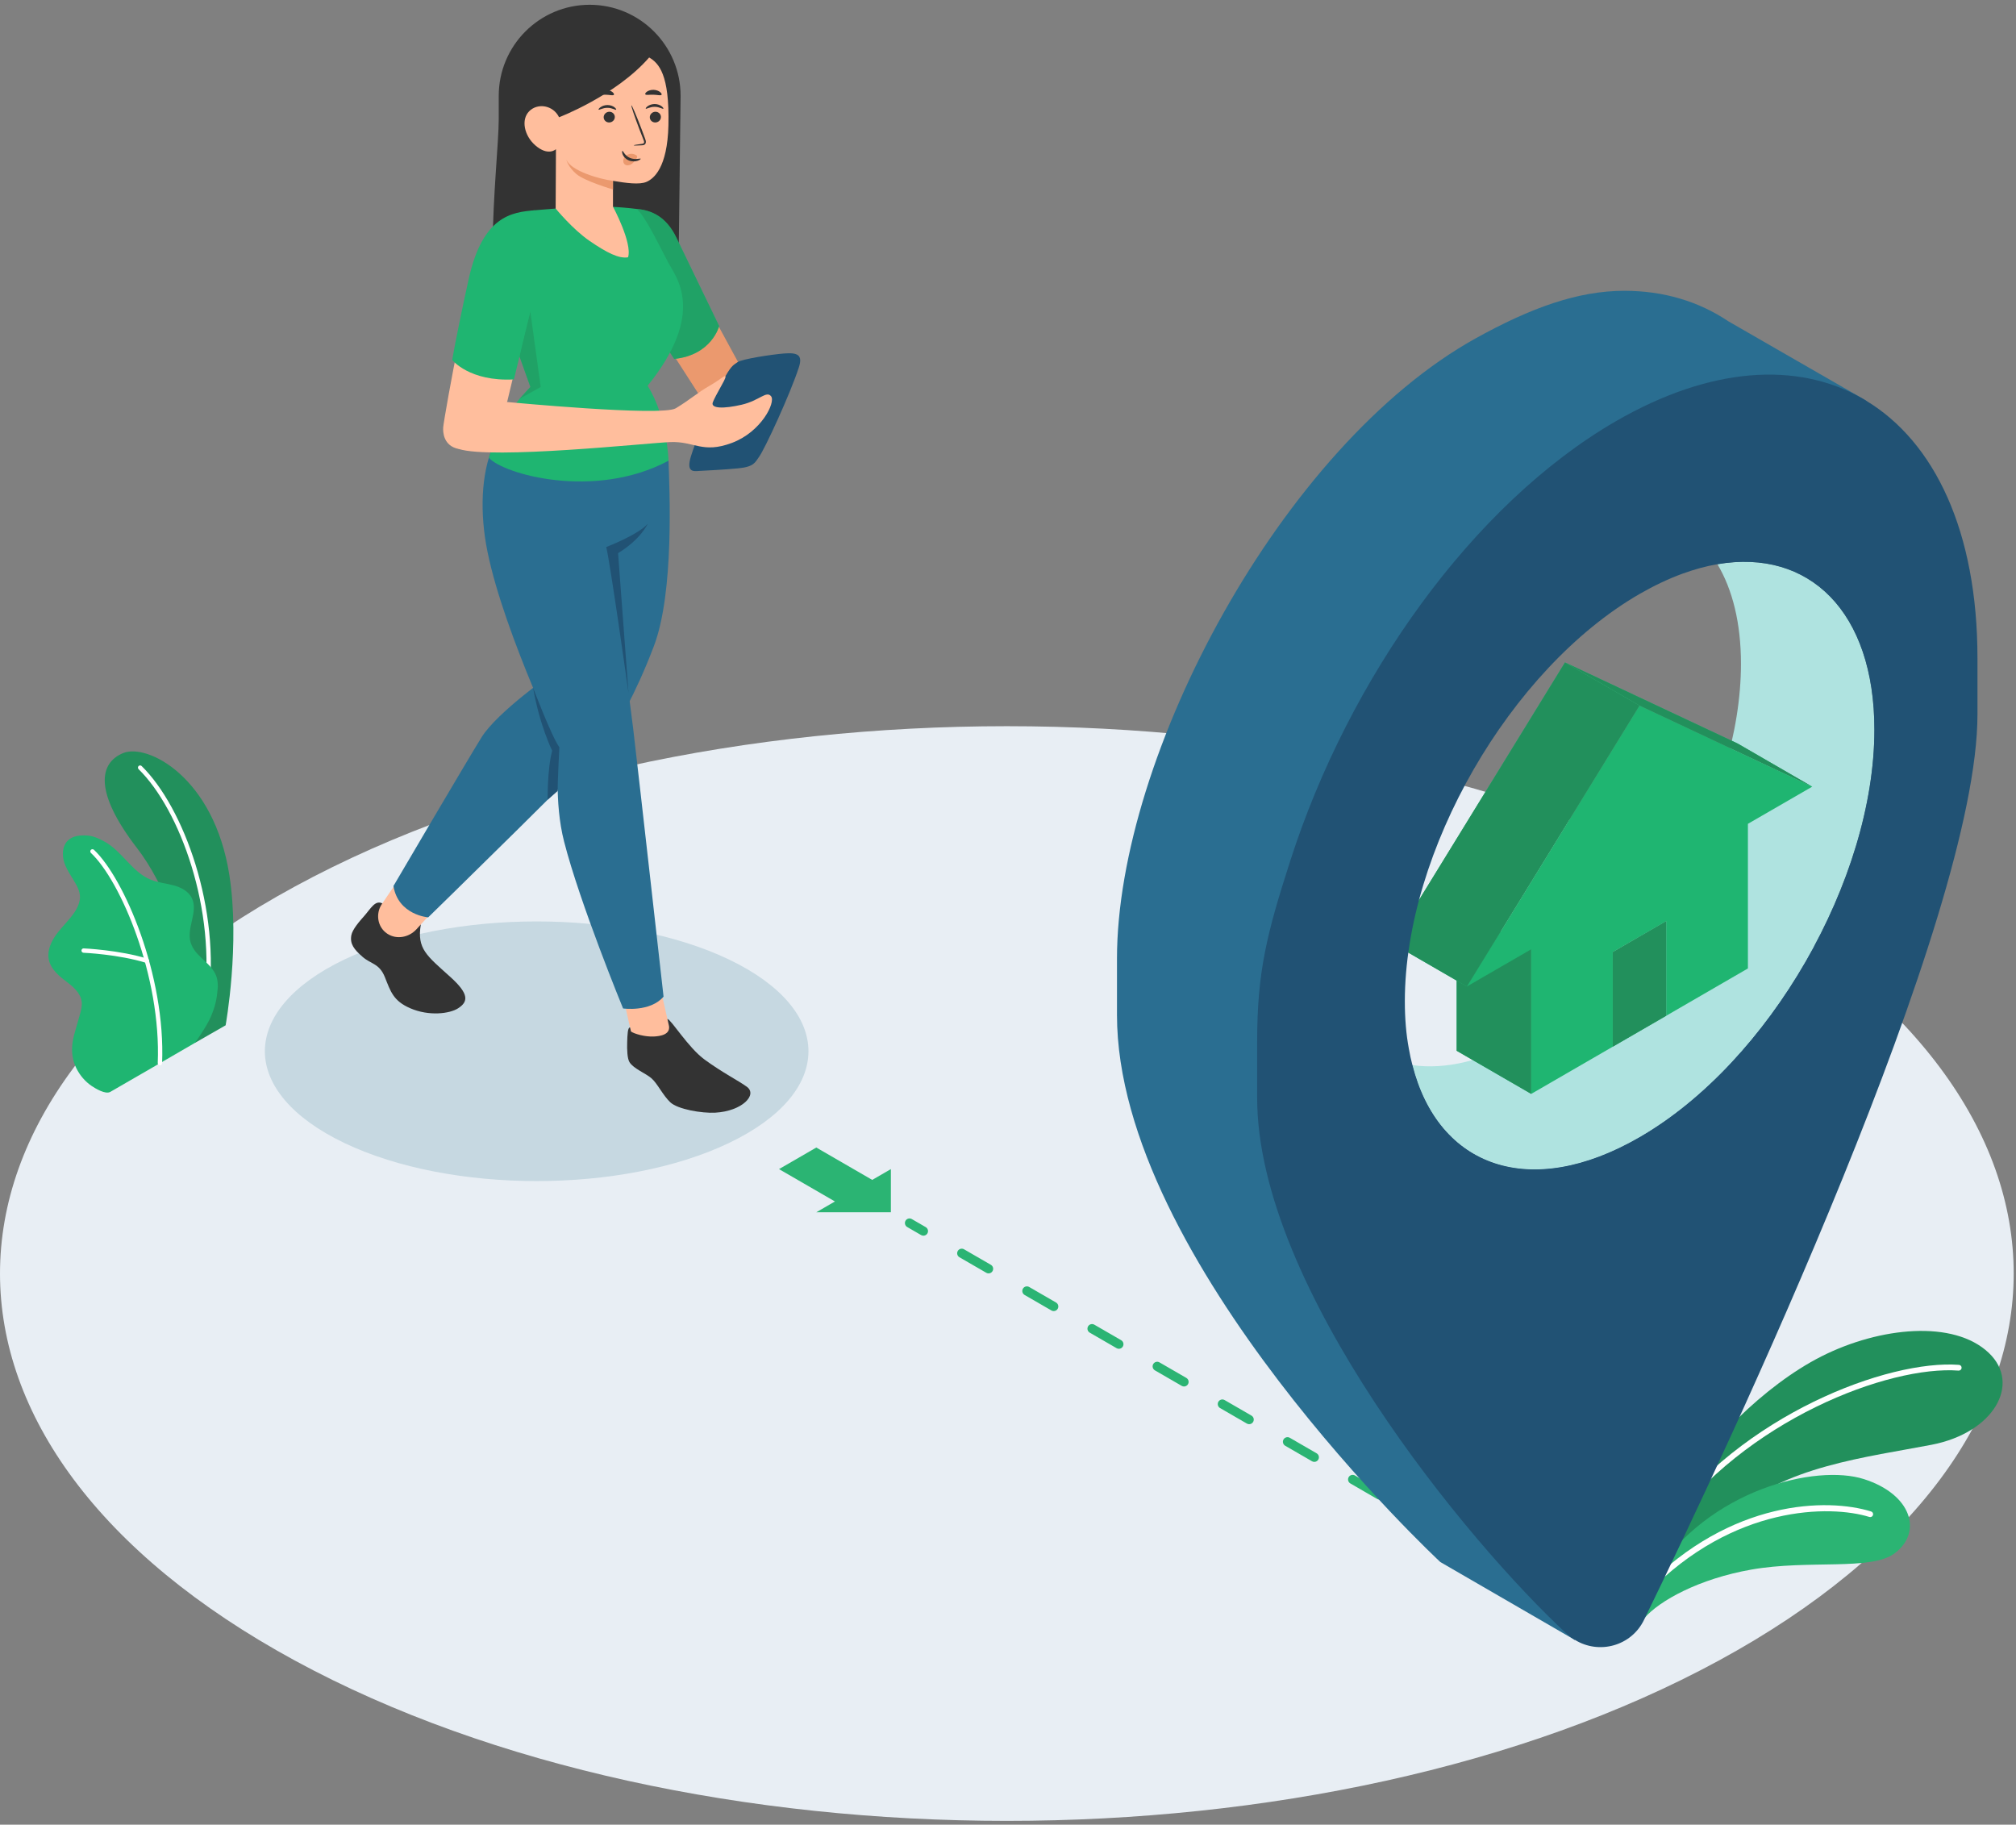 <?xml version="1.0" encoding="UTF-8"?>
<svg width="358px" height="324px" viewBox="0 0 358 324" version="1.1" xmlns="http://www.w3.org/2000/svg" xmlns:xlink="http://www.w3.org/1999/xlink">
    <rect x="0" y="0" width="358" height="324" fill="#808080" stroke="none"/>
    <title>C8AC9610-3D07-4503-B027-1867F02102A3</title>
    <g id="404_Coming-Soon" stroke="none" stroke-width="1" fill="none" fill-rule="evenodd">
        <g id="404_v1" transform="translate(-781, -302)">
            <g id="txt" transform="translate(344, 174)">
                <g id="ill/404_girl" transform="translate(437, 128)">
                    <g transform="translate(0, 0.848)">
                        <path d="M52.368,294.015 C122.192,331.971 235.4,331.971 305.223,294.016 C375.047,256.06 375.047,194.523 305.223,156.568 C235.399,118.612 122.191,118.612 52.368,156.566 C-17.456,194.522 -17.456,256.06 52.368,294.015" id="Background" fill="#E8EEF4"></path>
                        <g id="Girl" transform="translate(47.036, 0)">
                            <path d="M82.392,202.121 C63.543,211.125 32.985,211.125 14.137,202.121 C-4.712,193.12 -4.712,178.523 14.137,169.519 C32.985,160.518 63.543,160.518 82.392,169.519 C101.241,178.523 101.241,193.12 82.392,202.121" id="Fill-4" fill="#C6D8E1"></path>
                            <path d="M73.362,54.378 C73.34,56.709 71.484,58.607 69.159,58.677 L45.393,59.399 C37.362,59.399 41.529,28.347 41.529,20.298 L41.529,16.184 C41.529,7.246 48.759,4.26325641e-14 57.677,4.26325641e-14 C66.596,4.26325641e-14 73.826,7.246 73.826,16.184 L73.362,54.378 Z" id="Fill-60" fill="#333333"></path>
                            <polygon id="Fill-63" fill="#EB996E" points="79.721 55.525 84.61 64.507 77.815 70.345 71.019 59.788"></polygon>
                            <path d="M66.044,36.256 C68.603,36.469 71.254,37.564 73.091,41.375 C74.927,45.185 80.671,57.052 80.671,57.052 C80.671,57.052 79.377,62.207 72.682,62.89 L70.022,58.806 L66.044,36.256 Z" id="Fill-65" fill="#1FB571"></path>
                            <path d="M66.044,36.256 C68.603,36.469 71.254,37.564 73.091,41.375 C74.927,45.185 80.671,57.052 80.671,57.052 C80.671,57.052 79.377,62.207 72.682,62.89 L70.022,58.806 L66.044,36.256 Z" id="Fill-67" fill="#22905C" opacity="0.5"></path>
                            <path d="M20.855,159.565 C19.581,158.907 18.772,160.529 17.615,161.83 C16.805,162.743 15.542,164.187 15.354,165.226 C15.078,166.765 15.82,167.725 17.352,169.06 C18.885,170.396 20.322,170.189 21.322,172.689 C22.322,175.189 22.794,176.881 25.822,178.189 C29.139,179.624 32.814,179.165 34.322,178.189 C36.108,177.033 36.322,175.689 32.964,172.652 C28.748,168.839 26.964,167.652 27.696,163.308 L20.855,159.565 Z" id="Fill-69" fill="#333333"></path>
                            <path d="M23.466,155.729 L20.785,159.668 C19.623,161.375 19.985,163.754 21.691,164.915 C21.718,164.934 21.746,164.952 21.773,164.971 C23.405,166.031 25.593,165.608 26.907,164.171 L31.092,159.594 L23.466,155.729 Z" id="Fill-71" fill="#FFBE9D"></path>
                            <path d="M71.679,80.959 C71.848,85.977 72.732,104.284 69.077,113.891 C65.655,122.884 62.559,127.695 61.47,129.562 C60.38,131.43 29.003,162.044 29.003,162.044 C29.003,162.044 23.679,161.653 22.832,156.478 C22.832,156.478 35.689,134.575 38.472,130.082 C41.256,125.59 51.117,118.702 51.117,118.702 L50.221,76.592 L71.679,80.959 Z" id="Fill-73" fill="#2A6E91"></path>
                            <polygon id="Fill-75" fill="#FFBE9D" points="65.806 185.821 72.44 184.31 70.243 174.628 63.61 176.139"></polygon>
                            <path d="M60.621,96.285 C60.621,96.285 63.199,94.11 66.685,89.285 C71.756,82.264 70.976,76.028 70.976,76.028 L68.899,76.028 L41.461,76.591 C38.74,81.059 38.149,87.835 39.068,94.435 C40.975,108.133 52.297,131.842 52.297,131.842 C52.139,133.716 51.347,141.59 53.131,148.571 C55.944,159.584 63.61,178.222 63.61,178.222 C63.61,178.222 68.413,178.909 70.798,176.123 C70.798,176.123 66.553,138.285 65.41,128.59 C64.173,118.099 60.621,96.285 60.621,96.285" id="Fill-77" fill="#2A6E91"></path>
                            <path d="M81.313,66.812 C82.734,64.162 83.086,64.047 83.93,63.465 C84.774,62.884 89.957,62.109 92.108,61.927 C94.638,61.713 95.536,62.179 94.833,64.36 C93.327,69.026 88.761,78.936 87.738,80.303 C87.068,81.2 86.93,82.033 84.086,82.31 C81.428,82.571 78.096,82.716 77.115,82.775 C76.133,82.834 74.777,83.079 75.656,80.186 C76.535,77.293 78.61,72.596 79.541,70.574 C80.635,68.195 81.313,66.812 81.313,66.812" id="Fill-97" fill="#215274"></path>
                            <path d="M71.695,181.028 L71.48,180.077 C72.177,180.21 75.154,185.165 78.11,187.319 C81.344,189.677 84.153,191.071 85.598,192.134 C87.532,193.556 84.733,196.468 79.973,196.727 C77.61,196.855 73.309,196.135 71.984,194.875 C70.659,193.614 69.699,191.527 68.649,190.621 C67.599,189.715 65.471,188.922 64.751,187.76 C64.356,187.123 64.295,185.541 64.34,184.184 C64.38,182.938 64.42,181.57 64.846,181.588 C64.88,181.732 65.01,182.313 65.01,182.313 C65.614,182.738 67.504,183.277 69.045,183.205 C70.165,183.152 72.25,182.892 71.695,181.028" id="Fill-79" fill="#333333"></path>
                            <path d="M64.572,122.168 C64.572,122.168 61.374,99.402 60.621,96.285 C60.621,96.285 66.258,94.133 67.99,92.16 C67.99,92.16 66.753,94.92 62.721,97.373 L64.572,122.168 Z" id="Fill-81" fill="#215274"></path>
                            <path d="M47.63,121.289 C47.63,121.289 50.927,129.969 52.297,131.842 C52.297,131.842 51.955,138.295 52.003,139.6 L50.221,141.157 C50.221,141.157 50.135,135.738 51.018,132.452 C51.018,132.452 48.79,127.965 47.63,121.289" id="Fill-83" fill="#215274"></path>
                            <path d="M71.679,80.958 C58.552,87.979 42.272,83.327 39.78,80.434 C42.038,72.989 45.294,69.844 47.15,67.862 L42.897,55.971 C42.897,55.971 42.39,54.754 42.401,54.744 C42.659,54.301 49.011,48.57 45.881,39.505 C45.395,38.099 46.389,36.614 47.869,36.492 L51.638,36.184 L61.859,35.883 C64.303,36.02 66.044,36.257 66.044,36.257 C67.611,37.725 69.464,41.652 71.679,45.865 C72.954,48.29 78.464,54.652 67.964,67.652 C71.464,73.152 71.679,80.958 71.679,80.958 Z" id="Fill-85" fill="#1FB571"></path>
                            <polygon id="Fill-87" fill="#22905C" opacity="0.5" points="45.642 60.263 47.134 54.451 48.986 67.872 45.237 69.963 47.151 67.862 45.212 62.44"></polygon>
                            <path d="M68.243,9.357 C69.949,10.368 71.872,12.359 71.664,21.372 C71.488,29.01 69.018,30.897 67.777,31.442 C66.536,31.986 64.144,31.655 61.817,31.266 L61.817,35.851 C61.817,35.851 65.282,42.272 64.498,44.839 C62.855,45.126 60.686,43.997 57.678,41.943 C54.669,39.89 51.637,36.183 51.637,36.183 L51.69,25.642 C51.69,25.642 50.321,26.975 48,24.941 C46.083,23.262 45.438,20.43 46.931,18.911 C48.425,17.392 51.185,17.806 52.243,19.972 C52.243,19.972 62.319,16.143 68.243,9.357" id="Fill-89" fill="#FFBE9D"></path>
                            <path d="M61.817,31.266 C59.366,30.944 54.324,29.492 53.538,27.493 C53.538,27.493 53.799,28.749 55.306,30.044 C56.812,31.337 61.817,32.795 61.817,32.795 L61.817,31.266 Z" id="Fill-91" fill="#EB996E"></path>
                            <path d="M31.668,75.025 C31.728,74.199 33.271,65.382 34.334,60.451 L44.677,63.627 L43.018,70.536 L34.412,78.874 C31.683,78.331 31.61,75.851 31.668,75.025" id="Fill-93" fill="#FFBE9D"></path>
                            <path d="M47.869,36.492 C43.9,36.841 38.669,37.432 36.181,48.752 C33.849,59.362 33.271,63.072 33.271,63.072 C33.271,63.072 36.328,66.952 44.23,66.524 L47.133,54.451 C52.421,47.478 50.72,42.478 47.869,36.492" id="Fill-95" fill="#1FB571"></path>
                            <path d="M43.017,70.535 C43.017,70.535 70.464,73.152 72.964,71.652 C75.464,70.152 76.81,68.885 78.964,67.652 C81.118,66.419 81.797,65.569 81.797,66.082 C81.797,66.596 79.958,69.412 79.54,70.574 C79.123,71.737 81.521,71.744 84.669,71.017 C87.817,70.289 89.08,68.453 89.901,69.529 C90.721,70.606 88.157,75.849 82.926,77.801 C77.694,79.755 76.28,77.471 71.964,77.652 C67.648,77.834 40.415,80.766 34.412,78.873 C34.412,78.873 33.717,76.06 36.486,73.754 C38.333,72.217 40.51,71.144 43.017,70.535 Z" id="Fill-99" fill="#FFBE9D"></path>
                            <path d="M70.332,19.894 C70.352,20.418 69.924,20.866 69.379,20.897 C68.833,20.928 68.375,20.529 68.356,20.004 C68.336,19.48 68.763,19.031 69.307,19 C69.853,18.97 70.312,19.37 70.332,19.894" id="Fill-101" fill="#333333"></path>
                            <path d="M70.761,18.456 C70.662,18.56 70.061,18.116 69.209,18.12 C68.358,18.112 67.732,18.552 67.64,18.448 C67.594,18.402 67.694,18.215 67.966,18.016 C68.234,17.817 68.69,17.624 69.222,17.625 C69.753,17.626 70.199,17.821 70.457,18.021 C70.72,18.222 70.809,18.409 70.761,18.456" id="Fill-103" fill="#333333"></path>
                            <path d="M62.141,19.894 C62.161,20.418 61.735,20.866 61.189,20.897 C60.644,20.928 60.185,20.529 60.165,20.004 C60.146,19.48 60.573,19.031 61.118,19 C61.663,18.97 62.121,19.37 62.141,19.894" id="Fill-105" fill="#333333"></path>
                            <path d="M62.382,18.634 C62.284,18.738 61.682,18.294 60.831,18.298 C59.979,18.289 59.354,18.731 59.261,18.626 C59.216,18.58 59.314,18.393 59.588,18.194 C59.855,17.995 60.312,17.802 60.844,17.803 C61.374,17.804 61.821,17.999 62.078,18.2 C62.34,18.401 62.431,18.587 62.382,18.634" id="Fill-107" fill="#333333"></path>
                            <path d="M65.489,24.962 C65.485,24.914 66.015,24.82 66.873,24.708 C67.091,24.685 67.297,24.642 67.334,24.493 C67.384,24.335 67.292,24.1 67.186,23.847 C66.981,23.319 66.765,22.767 66.539,22.188 C65.64,19.824 64.988,17.881 65.084,17.846 C65.179,17.81 65.985,19.696 66.884,22.059 C67.101,22.642 67.307,23.198 67.505,23.729 C67.588,23.976 67.73,24.258 67.62,24.585 C67.561,24.748 67.402,24.867 67.263,24.905 C67.123,24.947 67,24.95 66.893,24.957 C66.029,25.005 65.493,25.011 65.489,24.962" id="Fill-109" fill="#333333"></path>
                            <path d="M65.962,26.739 C65.552,26.437 64.974,26.377 64.48,26.584 C64.136,26.728 63.829,27.007 63.7,27.36 C63.57,27.714 63.647,28.138 63.925,28.355 C64.238,28.6 64.719,28.535 65.077,28.308 C65.434,28.08 65.693,27.722 65.935,27.371 C66.002,27.274 66.07,27.173 66.096,27.059 C66.123,26.946 66.096,26.815 66.005,26.756" id="Fill-111" fill="#EB996E"></path>
                            <path d="M63.485,25.946 C63.616,25.899 63.881,26.787 64.828,27.191 C65.774,27.598 66.69,27.216 66.733,27.338 C66.762,27.39 66.574,27.573 66.178,27.704 C65.791,27.833 65.182,27.878 64.602,27.631 C64.024,27.382 63.672,26.926 63.534,26.571 C63.39,26.209 63.423,25.959 63.485,25.946" id="Fill-113" fill="#333333"></path>
                            <path d="M70.441,15.984 C70.292,16.178 69.704,15.979 68.998,15.97 C68.293,15.937 67.694,16.104 67.556,15.901 C67.496,15.803 67.589,15.608 67.85,15.424 C68.107,15.24 68.537,15.09 69.023,15.104 C69.508,15.118 69.929,15.293 70.175,15.49 C70.425,15.69 70.508,15.889 70.441,15.984" id="Fill-115" fill="#333333"></path>
                            <path d="M61.978,15.984 C61.828,16.178 61.241,15.979 60.535,15.97 C59.829,15.937 59.231,16.104 59.093,15.901 C59.033,15.803 59.126,15.608 59.387,15.424 C59.644,15.24 60.074,15.09 60.56,15.104 C61.045,15.118 61.466,15.293 61.712,15.49 C61.961,15.69 62.044,15.889 61.978,15.984" id="Fill-117" fill="#333333"></path>
                        </g>
                        <g id="Grass_left" transform="translate(8.589, 132.577)">
                            <path d="M26.053,51.743 L31.478,48.637 C31.478,48.637 34.08,34.267 32.134,21.915 C29.398,4.548 17.599,-1.441 13.314,0.285 C9.029,2.011 8.021,7.156 15.76,17.19 C20.327,23.111 26.2,35.626 26.053,51.743" id="Fill-8" fill="#22905C"></path>
                            <path d="M28.02,44.846 C28.002,44.846 27.984,44.844 27.966,44.842 C27.755,44.812 27.607,44.617 27.635,44.405 C29.878,28.146 23.354,10.333 16.023,3.154 C15.87,3.005 15.868,2.759 16.017,2.606 C16.167,2.455 16.411,2.45 16.564,2.6 C24.028,9.911 30.677,28.013 28.402,44.511 C28.375,44.705 28.209,44.846 28.02,44.846" id="Fill-10" fill="#FFFFFF"></path>
                            <path d="M11.002,60.457 C10.145,60.95 8.379,59.871 7.702,59.417 C6.543,58.637 5.605,57.535 4.982,56.287 C4.255,54.835 4.073,53.279 4.3,51.673 C4.418,50.84 4.651,50.028 4.883,49.219 L5.566,46.838 C5.79,46.055 6.017,45.245 5.914,44.436 C5.706,42.807 4.263,41.666 2.952,40.682 C1.501,39.593 -0.008,38.157 1.67332814e-12,36.196 C0.006,34.683 0.788,33.279 1.723,32.091 C2.659,30.904 3.77,29.855 4.615,28.601 C5.224,27.699 5.698,26.638 5.599,25.554 C5.538,24.88 5.259,24.246 4.937,23.65 C4.246,22.374 3.335,21.204 2.858,19.833 C2.382,18.461 2.45,16.756 3.518,15.774 C4.395,14.968 5.698,14.856 6.885,14.935 C7.983,15.007 9.055,15.504 10.016,16.039 C13.122,17.77 14.895,21.457 18.191,22.789 C19.462,23.303 20.855,23.415 22.181,23.767 C23.505,24.117 24.857,24.795 25.471,26.023 C26.681,28.446 24.435,31.431 25.286,34.001 C26.038,36.277 28.245,37.147 29.483,39.198 C30.025,40.095 30.15,41.131 30.063,42.176 C29.915,43.944 29.656,45.242 28.81,47.209 C28.11,48.834 26.054,51.743 26.054,51.743 C26.002,51.794 11.134,60.381 11.002,60.457" id="Fill-12" fill="#1FB571"></path>
                            <path d="M19.808,55.755 L19.798,55.755 C19.579,55.745 19.413,55.565 19.422,55.351 C20.061,39.962 12.826,22.973 7.564,18.037 C7.409,17.891 7.4,17.646 7.546,17.489 C7.693,17.333 7.937,17.325 8.093,17.47 C13.46,22.506 20.843,39.778 20.195,55.383 C20.186,55.592 20.015,55.755 19.808,55.755" id="Fill-14" fill="#FFFFFF"></path>
                            <path d="M17.507,37.573 C17.47,37.573 17.431,37.568 17.393,37.556 C12.46,36.028 6.311,35.758 6.249,35.756 C6.036,35.747 5.87,35.566 5.879,35.352 C5.888,35.139 6.05,34.97 6.282,34.981 C6.344,34.984 12.59,35.257 17.622,36.816 C17.826,36.879 17.941,37.096 17.877,37.3 C17.826,37.467 17.673,37.573 17.507,37.573" id="Fill-16" fill="#FFFFFF"></path>
                        </g>
                        <g id="Grass_right" transform="translate(291.835, 235.481)">
                            <path d="M7.756,27.144 C10.669,20.786 21.291,9.727 31.658,4.501 C42.024,-0.725 55.141,-1.999 61.34,3.906 C67.113,9.404 62.245,18.067 51.202,20.21 C40.159,22.353 24.236,24.101 15.856,32.733 L2.392,41.86 L7.756,27.144 Z" id="Fill-20" fill="#22905C"></path>
                            <path d="M3.301,35.629 C3.511,35.706 3.754,35.638 3.889,35.448 C18.083,15.698 43.686,6.118 55.959,7.045 C56.239,7.066 56.485,6.855 56.506,6.574 C56.528,6.295 56.324,6.046 56.035,6.026 C43.529,5.08 17.469,14.801 3.062,34.851 C2.897,35.08 2.95,35.399 3.177,35.563 C3.216,35.592 3.258,35.613 3.301,35.629" id="Fill-22" fill="#FFFFFF"></path>
                            <path d="M0.165,51.009 C2.823,47.904 9.88,44.01 19.159,42.38 C29.422,40.577 40.421,42.637 44.616,39.488 C49.658,35.706 47.601,28.995 39.138,26.306 C30.676,23.616 11.584,28.086 1.782,43.533 L0.165,51.009 Z" id="Fill-24" fill="#2BB473"></path>
                            <path d="M0.335,46.545 C0.517,46.612 0.729,46.571 0.875,46.421 C16.036,30.884 33.183,30.872 40.13,33.036 C40.398,33.119 40.684,32.969 40.768,32.699 C40.852,32.428 40.712,32.147 40.433,32.059 C32.75,29.666 15.62,29.847 0.145,45.707 C-0.051,45.909 -0.048,46.233 0.153,46.431 C0.207,46.483 0.269,46.522 0.335,46.545" id="Fill-26" fill="#FFFFFF"></path>
                        </g>
                        <g id="Direction" transform="translate(138.337, 202.917)" fill="#2BB473">
                            <polygon id="Fill-28" points="1.15107923e-12 3.831 9.932 9.578 6.621 11.494 19.863 11.494 19.863 3.831 16.553 5.747 6.621 1.27897692e-13"></polygon>
                            <path d="M37.213,22.349 C37.074,22.349 36.933,22.314 36.806,22.24 L32.042,19.483 C31.652,19.258 31.519,18.759 31.744,18.368 C31.969,17.976 32.468,17.843 32.857,18.069 L37.621,20.825 C38.011,21.051 38.145,21.55 37.919,21.941 C37.768,22.203 37.495,22.349 37.213,22.349 M48.782,29.043 C48.643,29.043 48.504,29.008 48.376,28.934 L43.612,26.178 C43.222,25.952 43.088,25.453 43.313,25.062 C43.538,24.672 44.037,24.537 44.427,24.763 L49.191,27.519 C49.581,27.744 49.715,28.244 49.489,28.635 C49.338,28.896 49.064,29.043 48.782,29.043 M60.352,35.738 C60.213,35.738 60.073,35.702 59.945,35.628 L55.18,32.872 C54.79,32.646 54.657,32.146 54.882,31.755 C55.107,31.364 55.606,31.231 55.995,31.457 L60.76,34.213 C61.15,34.439 61.283,34.938 61.058,35.329 C60.908,35.591 60.633,35.738 60.352,35.738 M71.92,42.431 C71.782,42.431 71.642,42.396 71.514,42.322 L66.751,39.566 C66.361,39.341 66.227,38.841 66.452,38.45 C66.677,38.059 67.176,37.925 67.566,38.151 L72.329,40.906 C72.719,41.133 72.853,41.631 72.627,42.022 C72.477,42.284 72.202,42.431 71.92,42.431 M83.489,49.125 C83.352,49.125 83.211,49.09 83.083,49.016 L78.32,46.259 C77.93,46.033 77.796,45.534 78.021,45.144 C78.246,44.752 78.746,44.619 79.135,44.844 L83.898,47.601 C84.288,47.826 84.422,48.326 84.196,48.717 C84.045,48.979 83.771,49.125 83.489,49.125 M95.059,55.819 C94.92,55.819 94.78,55.784 94.653,55.71 L89.889,52.954 C89.499,52.728 89.366,52.229 89.59,51.838 C89.816,51.448 90.314,51.314 90.704,51.539 L95.468,54.295 C95.857,54.52 95.991,55.02 95.766,55.41 C95.614,55.672 95.341,55.819 95.059,55.819 M106.628,62.513 C106.49,62.513 106.35,62.479 106.222,62.404 L101.458,59.647 C101.068,59.422 100.935,58.922 101.159,58.531 C101.384,58.141 101.884,58.008 102.273,58.233 L107.036,60.989 C107.426,61.215 107.561,61.714 107.336,62.105 C107.184,62.367 106.91,62.513 106.628,62.513 M118.198,69.207 C118.06,69.207 117.919,69.172 117.791,69.098 L113.027,66.342 C112.637,66.116 112.503,65.617 112.729,65.226 C112.954,64.835 113.452,64.701 113.842,64.927 L118.606,67.683 C118.996,67.909 119.13,68.408 118.904,68.798 C118.753,69.06 118.48,69.207 118.198,69.207 M125.411,71.62 L130.175,74.377 C130.565,74.602 130.699,75.102 130.474,75.493 C130.322,75.755 130.049,75.902 129.767,75.902 C129.628,75.902 129.489,75.866 129.36,75.792 L124.596,73.036 C124.207,72.81 124.072,72.311 124.297,71.92 C124.523,71.529 125.022,71.394 125.411,71.62 Z M23.581,12.702 L26.051,14.131 C26.441,14.357 26.575,14.856 26.35,15.247 C26.199,15.508 25.925,15.655 25.643,15.655 C25.505,15.655 25.365,15.619 25.237,15.546 L22.767,14.116 C22.377,13.891 22.243,13.391 22.468,13 C22.693,12.61 23.192,12.475 23.581,12.702 Z" id="Fill-32"></path>
                        </g>
                        <g id="Search_Home" transform="translate(198.353, 50.789)">
                            <path d="M92.812,150.292 C73.375,161.547 57.074,155.65 52.462,137.493 C43.546,136.235 37.099,129.391 35.119,118.112 C32.616,81.676 51.932,52.64 79.593,40.862 C91.419,36.55 101.328,39.629 106.626,48.548 C122.877,45.755 134.5,56.912 134.5,77.935 C134.5,104.561 115.844,136.978 92.812,150.292 M132.991,19.487 C132.991,19.48 132.983,19.48 132.983,19.48 C132.747,19.341 132.469,19.169 132.225,19.03 L108.582,5.423 C103.277,1.863 97.042,2.84217094e-14 90.114,2.84217094e-14 C81.842,2.84217094e-14 73.497,3.006 63.676,8.454 C29.34,27.517 1.03739239e-12,82.493 1.03739239e-12,118.593 L1.03739239e-12,128.582 C1.03739239e-12,172.336 57.416,225.729 57.416,225.729 L81.223,239.514 C81.256,239.556 81.288,239.556 81.329,239.556 C80.53,238.616 106.626,200.465 131.231,126.05 C158.468,43.681 133.504,19.962 132.991,19.487" id="Fill-36" fill="#2A6E91"></path>
                            <path d="M134.5,77.935 C134.5,104.562 115.844,136.979 92.812,150.292 C73.375,161.547 57.075,155.649 52.462,137.493 C58.306,138.334 65.217,136.767 72.632,132.47 C93.725,120.284 110.807,90.611 110.807,66.231 C110.807,58.995 109.3,53.032 106.625,48.549 C122.878,45.755 134.5,56.912 134.5,77.935" id="Fill-38" fill="#AFE3E0"></path>
                            <polygon id="Fill-40" fill="#2BB473" points="60.324 134.947 73.561 142.603 73.561 116.922 60.324 109.267"></polygon>
                            <polygon id="Fill-42" fill="#22905C" points="60.324 134.947 73.561 142.603 73.561 116.922 60.324 109.267"></polygon>
                            <polygon id="Fill-44" fill="#1FB571" points="123.457 88.05 92.794 73.644 62.13 123.533 73.561 116.922 73.561 142.603 88.045 134.22 88.045 117.422 97.531 111.933 97.531 128.73 112.04 120.328 112.04 94.648"></polygon>
                            <polygon id="Fill-46" fill="#2BB473" points="79.558 65.988 92.794 73.645 62.13 123.533 48.895 115.877"></polygon>
                            <polygon id="Fill-48" fill="#22905C" points="79.558 65.988 92.794 73.645 62.13 123.533 48.895 115.877"></polygon>
                            <polygon id="Fill-50" fill="#2BB473" points="79.558 65.988 92.794 73.645 123.457 88.05 110.221 80.394"></polygon>
                            <polygon id="Fill-52" fill="#22905C" points="79.558 65.988 92.794 73.645 123.457 88.05 110.221 80.394"></polygon>
                            <polygon id="Fill-54" fill="#2BB473" points="88.045 134.22 97.531 128.73 97.531 111.933 88.045 117.422"></polygon>
                            <polygon id="Fill-56" fill="#22905C" points="88.045 134.22 97.531 128.73 97.531 111.933 88.045 117.422"></polygon>
                            <path d="M52.462,137.493 C52.217,136.562 52.005,135.598 51.834,134.602 C51.346,131.996 51.117,129.179 51.117,126.173 C51.117,99.547 69.772,67.138 92.812,53.825 C95.403,52.338 97.955,51.129 100.416,50.23 C102.552,49.455 104.622,48.891 106.626,48.548 C122.877,45.755 134.5,56.912 134.5,77.935 C134.5,104.561 115.844,136.978 92.812,150.292 C73.375,161.546 57.075,155.65 52.462,137.493 M132.991,19.488 C132.991,19.48 132.983,19.48 132.983,19.48 C132.746,19.341 132.469,19.17 132.225,19.031 C120.75,12.57 105.411,13.436 88.566,23.171 C63.163,37.89 41.174,68.796 30.766,101.229 C26.634,114.077 24.89,120.88 24.89,133.312 L24.89,143.292 C24.89,177.008 62.405,222.354 79.943,238.551 C80.359,238.935 80.774,239.245 81.222,239.514 C81.255,239.556 81.288,239.556 81.328,239.556 C85.566,242.177 91.321,240.691 93.595,235.994 C108.721,204.95 152.804,111.455 152.804,75.223 L152.804,65.243 C152.804,42.766 145.216,26.846 132.991,19.488" id="Fill-58" fill="#215274"></path>
                        </g>
                    </g>
                </g>
            </g>
        </g>
    </g>
</svg>